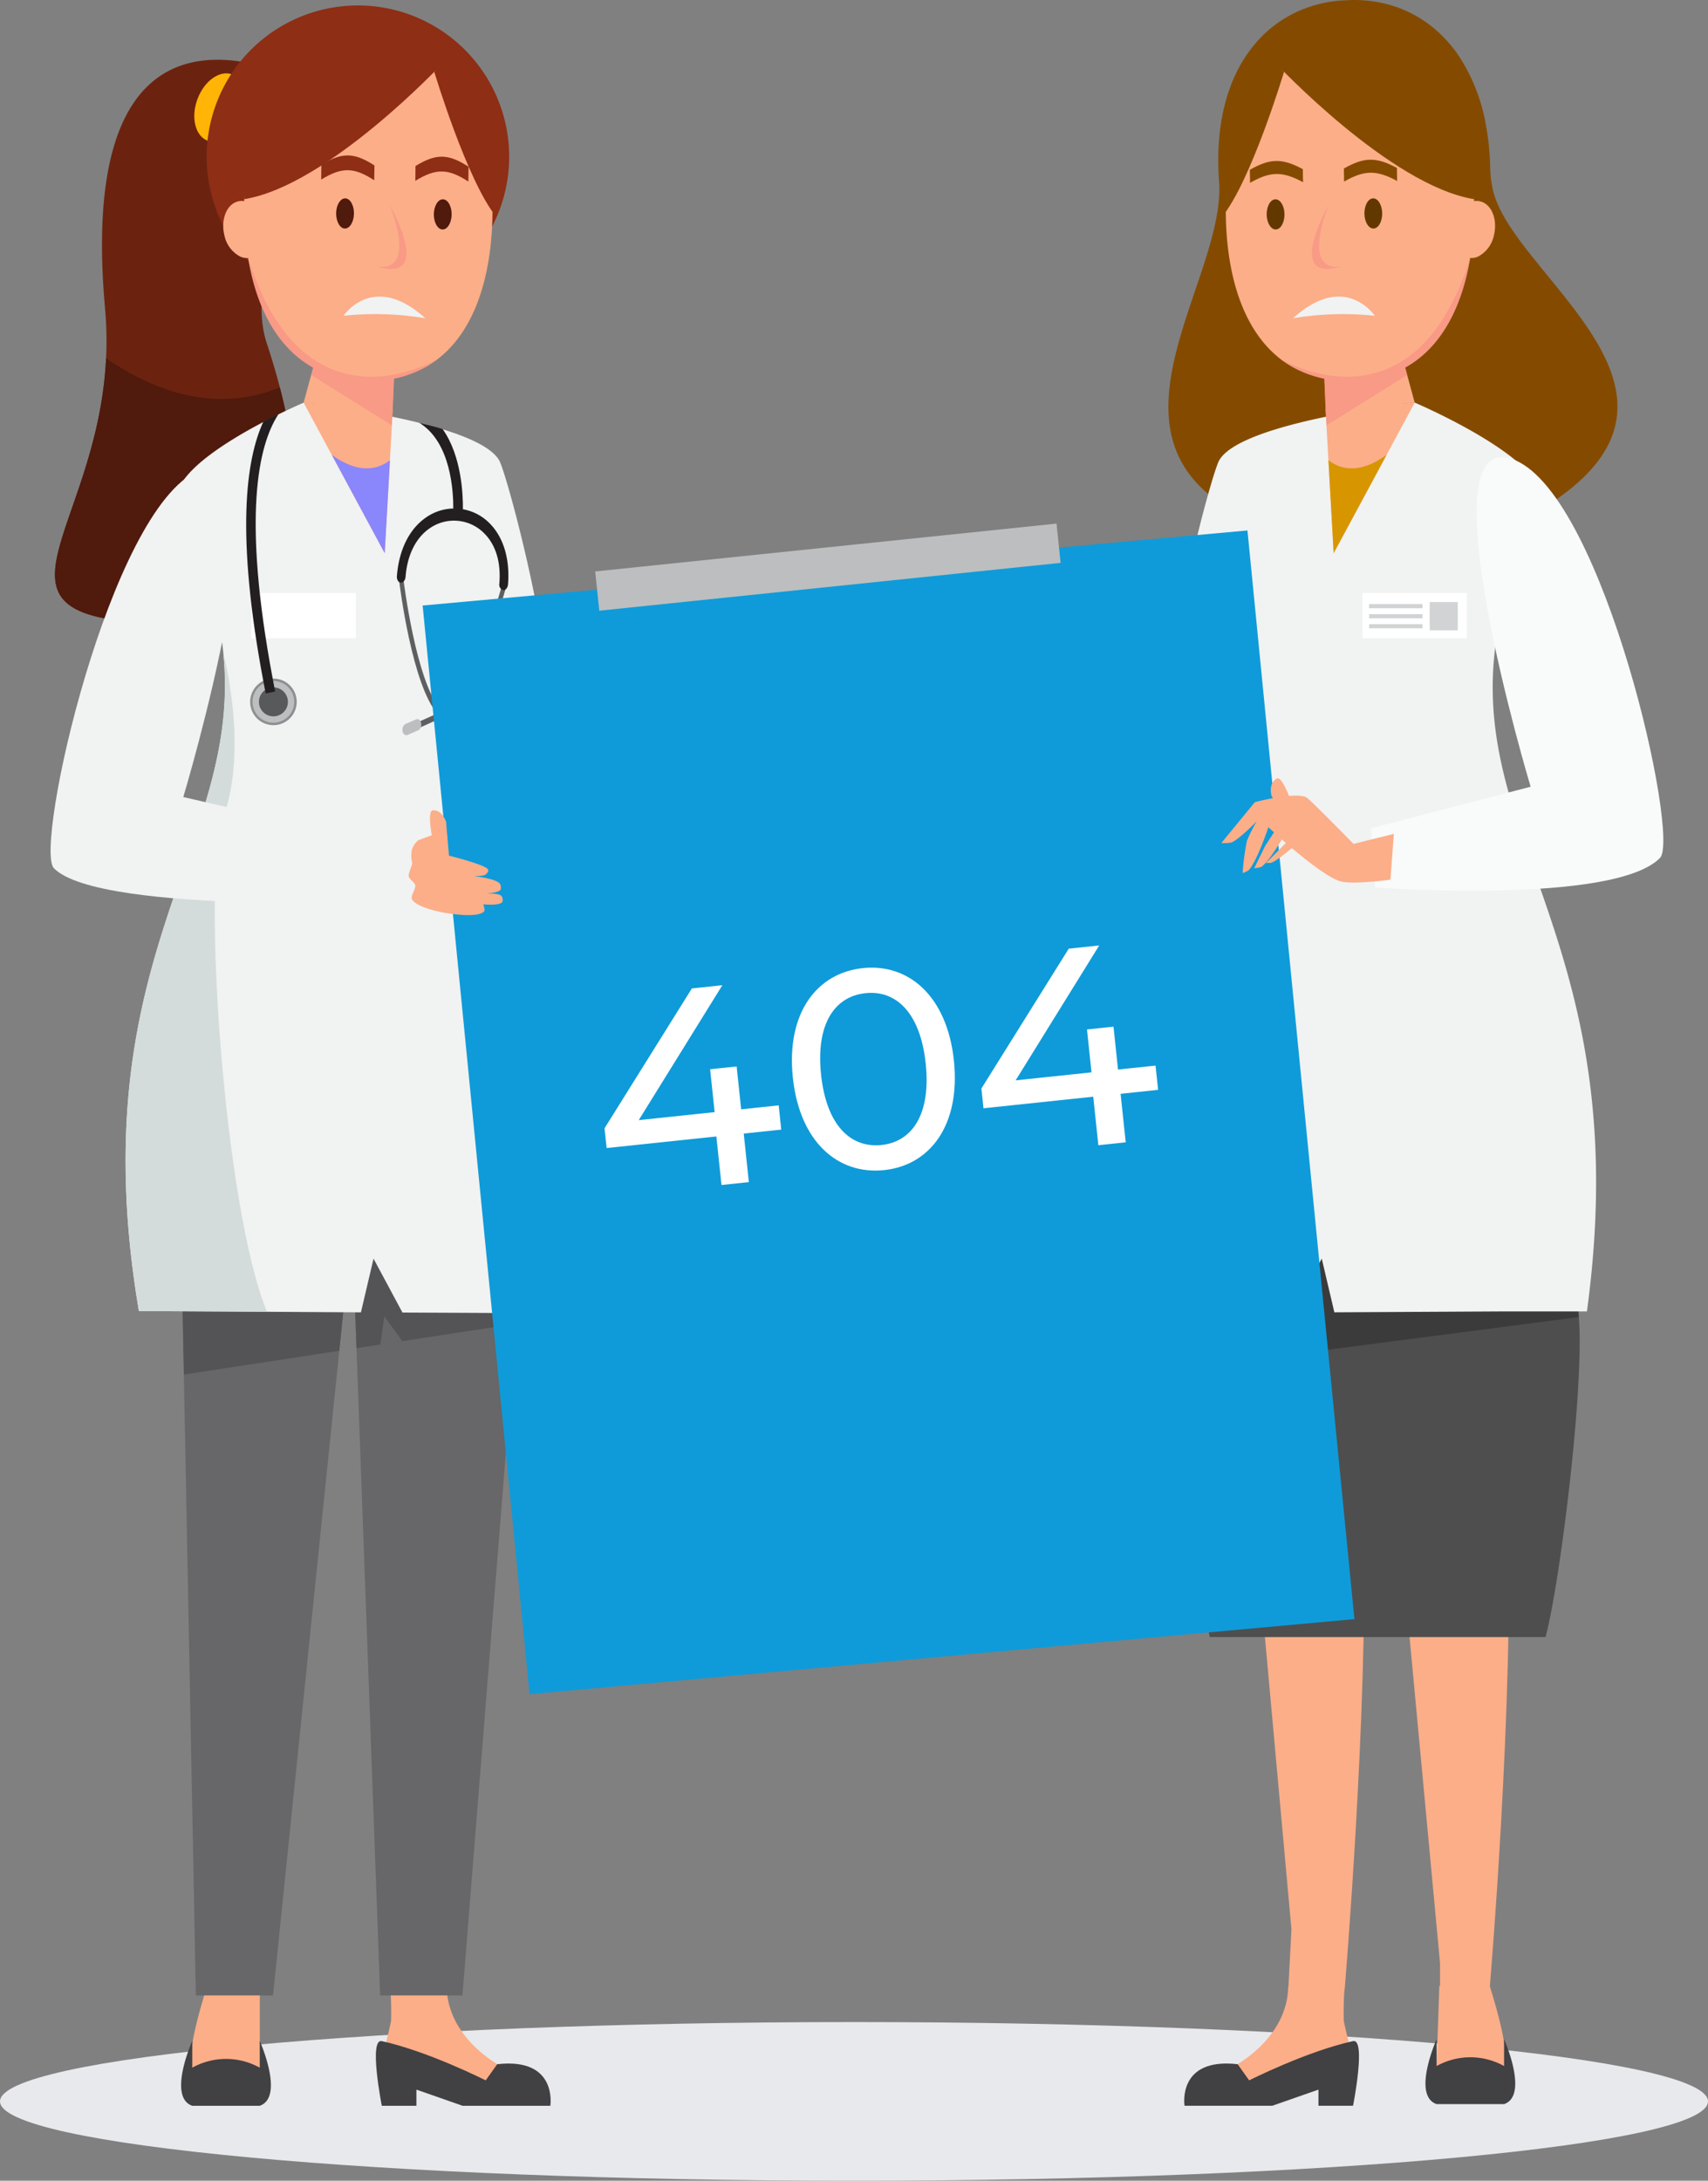<svg xmlns="http://www.w3.org/2000/svg" width="331.353" height="423.015" viewBox="0 0 331.353 423.015">
  <rect x="0" y="0" width="331.353" height="423.015" fill="#808080" stroke="none"/>
  <g id="Group_6018" data-name="Group 6018" transform="translate(-750.98 -102.484)">
    <g id="Group_6017" data-name="Group 6017" transform="translate(-20)">
      <path id="shadow" d="M286,1727.1c0,8.5,74.175,15.388,165.677,15.388s165.677-6.889,165.677-15.388-74.176-15.388-165.677-15.388S286,1718.6,286,1727.1Z" transform="translate(484.98 -1216.986)" fill="#e8e9ec"/>
      <g id="Group_6016" data-name="Group 6016" transform="translate(781.641 103.543)">
        <path id="Path_1051" data-name="Path 1051" d="M1845.418,1094l-.086,3.83s3.683,6.45,3.46,8.806c-.3,3.15-6.75,10.7-6.75,10.7l-8.052-14.362,6.249-2.078-2.79-6.875Z" transform="translate(-1749.764 -894.36)" fill="#fcae88"/>
        <path id="Path_1052" data-name="Path 1052" d="M1842.987,745a602.97,602.97,0,0,1,9.122,68.619c.83,11.49-1.6,30.827,2.16,45.617H1838.95Z" transform="translate(-1756.814 -656.746)" fill="#d4dbdb"/>
        <path id="Path_1053" data-name="Path 1053" d="M1996.223,610.8c22.146,0,27.463-18.383,20.333-45.767q-1.079-4.149-2.531-8.55c-3.9-11.847,4.181-30.052,10.153-31.881-3.192-5.493,3.447-15.546,3.447-15.546s-51.636-33.578-44.975,40.689a70.451,70.451,0,0,1,.2,9.648C1981.159,594.288,1954.55,610.8,1996.223,610.8Z" transform="translate(-1972.93 -490.952)" fill="#6b2310"/>
        <path id="Path_1054" data-name="Path 1054" d="M2021.606,734.337c22.146,0,27.463-18.383,20.333-45.767-12.249,5.02-24.023.977-33.709-5.639C2006.542,717.823,1979.934,734.337,2021.606,734.337Z" transform="translate(-1998.311 -614.486)" fill="#501a0c"/>
        <path id="Path_1055" data-name="Path 1055" d="M2029.035,514.764c-1.308,3.555-.412,7.159,2,8.049s5.426-1.277,6.741-4.829.415-7.162-2-8.049S2030.347,511.209,2029.035,514.764Z" transform="translate(-2001.401 -496.568)" fill="#ffb406"/>
        <path id="Path_1056" data-name="Path 1056" d="M1895.371,1688.213s-10.532-5.269-10.74-15.533h-10.947a63.331,63.331,0,0,1,.172,6.594c-.195,1.168-1.277,5.473-1.277,5.473S1891.407,1701.42,1895.371,1688.213Z" transform="translate(-1808.647 -1288.351)" fill="#fcae88"/>
        <path id="Path_1057" data-name="Path 1057" d="M1866.549,1710.179l-2.234,3.137s-11.1-5.627-20.155-7.615c-2.595-.568,0,12.54,0,12.54h6.712v-3.134l8.959,3.134h17.021S1878.351,1708.836,1866.549,1710.179Z" transform="translate(-1780.75 -1310.821)" fill="#414042"/>
        <path id="Path_1059" data-name="Path 1059" d="M2033.183,1689.029V1673.17h-10.305s-4.219,12.926-2.793,15.546C2021.652,1691.592,2033.183,1689.029,2033.183,1689.029Z" transform="translate(-1993.444 -1288.684)" fill="#fcae88"/>
        <path id="Path_1060" data-name="Path 1060" d="M2015.212,1705.57v5.205a13.46,13.46,0,0,1,13.086,0v-5.205s4.87,10.915,0,12.594h-13.086C2010.342,1716.485,2015.212,1705.57,2015.212,1705.57Z" transform="translate(-1988.571 -1310.744)" fill="#414042"/>
        <path id="Path_1061" data-name="Path 1061" d="M1581.13,708.8l.957,49.575,2.33,120.431h14.962l12.855-125.042,2.48-24.122.865,23.608,4.592,125.556h15.958l10.427-130.3,2.924-36.547.214-3.163Z" transform="translate(-1557.078 -492.795)" fill="#676668"/>
        <path id="Path_1062" data-name="Path 1062" d="M1581.13,708.8l.957,49.575,30.147-4.612,2.48-24.122.865,23.608,4.608-.705.8-5.47,3.479,4.816,22.092-3.38,2.924-36.547.214-3.163Z" transform="translate(-1557.078 -492.795)" fill="#545355"/>
        <path id="Path_1063" data-name="Path 1063" d="M1841.532,886.093l14.767.08,10.079.064,18.23.112,2.448-10.42,5.614,10.462,30.036.137s-11.1-83.1-3.846-100.895a53.882,53.882,0,0,0,2.477-16.947c-.958-17.381-8.569-45.221-9.894-47.586-4.27-7.574-37.932-11.219-37.932-11.219s-28.443,12.071-24.3,20.474c5.253,10.653,7.868,19.788,8.713,28.114C1861.709,795.858,1829.87,816.947,1841.532,886.093Z" transform="translate(-1825.25 -632.835)" fill="#f1f2f2"/>
        <path id="Path_1064" data-name="Path 1064" d="M1666.01,273.4l5.461,10.143,10.264,19.057,1.015-18.026.549-9.779Z" transform="translate(-1617.77 -196.354)" fill="#fcae88"/>
        <path id="Path_1065" data-name="Path 1065" d="M1682.084,234.25l-.441,10.7-.146,3.543-17.266-1.749,2.656-9.747.335-1.226Z" transform="translate(-1615.988 -169.701)" fill="#fcae88"/>
        <path id="Path_1066" data-name="Path 1066" d="M1680.622,234.25l-.738,16.9-15.654-9.776,1.529-5.6Z" transform="translate(-1614.527 -169.701)" fill="#f58d86" opacity="0.6"/>
        <path id="Path_1067" data-name="Path 1067" d="M1868.21,497.823a29.343,29.343,0,1,0,29.343-29.343,29.343,29.343,0,0,0-29.343,29.343Z" transform="translate(-1838.779 -468.48)" fill="#8e2e15"/>
        <path id="Path_1068" data-name="Path 1068" d="M1878.347,523.381a7.3,7.3,0,0,0,.207,1.6,6,6,0,0,0,3.092,4.184,3.168,3.168,0,0,0,1.526.274c2.308,13.867,9.741,23.937,23.541,23.854a22.112,22.112,0,0,0,10.957-2.735c9.112-5.17,13-17.142,12.907-31.041a46.064,46.064,0,0,0-.549-6.846c-2.368-15.262-12.128-26.688-23.764-26.608-12.97.08-23.445,14.439-23.854,32.35a2.908,2.908,0,0,0-1.276.064,2.128,2.128,0,0,0-.425.156C1879.2,519.293,1878.293,521.2,1878.347,523.381Z" transform="translate(-1845.695 -480.448)" fill="#fcae88"/>
        <path id="Path_1069" data-name="Path 1069" d="M1892.9,565.078c4.008-2.451,6.341-2.422,10.286.14.019-1.146.022-1.72.038-2.872-3.944-2.553-6.275-2.592-10.289-.137C1892.922,563.361,1892.91,563.933,1892.9,565.078Z" transform="translate(-1822.988 -531.063)" fill="#8e2e15"/>
        <path id="Path_1070" data-name="Path 1070" d="M1950.09,564.314c4.012-2.458,6.348-2.426,10.289.137,0-1.143.025-1.717.042-2.872-3.945-2.553-6.281-2.588-10.293-.137C1950.115,562.6,1950.109,563.168,1950.09,564.314Z" transform="translate(-1898.437 -530.541)" fill="#8e2e15"/>
        <path id="Path_1071" data-name="Path 1071" d="M1911.33,622c2.295,13.87,9.731,23.937,23.532,23.854a22.081,22.081,0,0,0,10.96-2.732c.539-.6,1.816-.957,2.372-1.6C1947.829,641.746,1922.274,657,1911.33,622Z" transform="translate(-1873.838 -573.003)" fill="#f58d86" opacity="0.6"/>
        <path id="Path_1072" data-name="Path 1072" d="M1946.9,482.291s-22.293,23.863-38.618,26.516C1907.429,505.544,1913.943,450.691,1946.9,482.291Z" transform="translate(-1871.548 -471.229)" fill="#8e2e15"/>
        <path id="Path_1073" data-name="Path 1073" d="M1875.91,502.725s6.405,21.313,12.07,28.165C1887.913,528.609,1886.694,489.052,1875.91,502.725Z" transform="translate(-1802.321 -489.843)" fill="#8e2e15"/>
        <path id="Path_1074" data-name="Path 1074" d="M1903.169,589.207c0,1.618.747,2.936,1.7,2.946s1.739-1.3,1.755-2.911-.747-2.933-1.7-2.943S1903.188,587.593,1903.169,589.207Z" transform="translate(-1829.666 -548.697)" fill="#501a0c"/>
        <path id="Path_1075" data-name="Path 1075" d="M1962.559,588.637c0,1.618.747,2.933,1.7,2.946s1.743-1.3,1.759-2.911-.747-2.936-1.7-2.943S1962.575,587.022,1962.559,588.637Z" transform="translate(-1908.01 -548.309)" fill="#501a0c"/>
        <path id="Path_1076" data-name="Path 1076" d="M1933.16,589.42s-1.43,7.037-2.438,12.029c11.129,3.306,2.617-11.707,2.442-12.019Z" transform="translate(-1868.274 -550.821)" fill="#fcae88"/>
        <path id="Path_1077" data-name="Path 1077" d="M1930.7,601.469c11.129,3.306,2.617-11.707,2.442-12.019C1933.268,589.74,1938.668,602.67,1930.7,601.469Z" transform="translate(-1868.247 -550.841)" fill="#f58d86" opacity="0.6"/>
        <path id="Path_1078" data-name="Path 1078" d="M0,3.722s5.745-8.689,15.868.485A58.188,58.188,0,0,0,0,3.722Z" transform="translate(55.987 56.477)" fill="#f1f2f2"/>
        <rect id="Rectangle_4658" data-name="Rectangle 4658" width="20.234" height="8.802" transform="translate(38.124 113.965)" fill="#fff"/>
        <path id="Path_1079" data-name="Path 1079" d="M1940.67,741.66l10.261,19.057,1.015-18.026C1949.606,744.491,1945.907,745.442,1940.67,741.66Z" transform="translate(-1886.955 -654.472)" fill="#8a86fb"/>
        <path id="Path_1080" data-name="Path 1080" d="M1870.723,849.923l6.52-2.943c5.767-4.752,10.992-23.573,11.209-24.371l-.785-.38c-.055.191-5.3,19.108-10.785,23.7L1870.5,848.8Z" transform="translate(-1801.066 -709.328)" fill="#5e5f60"/>
        <path id="Path_1081" data-name="Path 1081" d="M1922.333,905.357a.521.521,0,0,0,.278-.048l2.081-.9a.956.956,0,0,0,.485-.546,1.535,1.535,0,0,0,.083-.849c-.105-.568-.552-.9-.957-.728l-2.078.9a.958.958,0,0,0-.485.546,1.532,1.532,0,0,0-.086.846A.858.858,0,0,0,1922.333,905.357Z" transform="translate(-1854.218 -763.804)" fill="#bcbec0"/>
        <path id="Path_1082" data-name="Path 1082" d="M1904.963,847.726l.383-1.085-5.892-3.772c-4.746-5.349-7.155-24.831-7.178-25.028l-.836.262c.1.82,2.5,20.206,7.506,25.756l.08.07Z" transform="translate(-1824.644 -706.339)" fill="#5e5f60"/>
        <path id="Path_1083" data-name="Path 1083" d="M1888.207,907.919a.852.852,0,0,0,.792-.667,1.567,1.567,0,0,0,.041-.849.99.99,0,0,0-.4-.613l-1.915-1.194c-.376-.236-.871.032-1.059.578a1.571,1.571,0,0,0-.042.849.989.989,0,0,0,.4.613l1.915,1.193a.549.549,0,0,0,.268.09Z" transform="translate(-1806.508 -765.347)" fill="#bcbec0"/>
        <path id="Path_1084" data-name="Path 1084" d="M1869.454,788.6c.466.035.881-.466.932-1.12.319-4.222,1.988-7.564,4.666-9.406a8.231,8.231,0,0,1,10.446.823c1.637,1.567,3.511,4.558,3.083,9.894a1.1,1.1,0,0,0,.75,1.276h0c.463.032.877-.469.929-1.12.4-5.065-.941-9.339-3.763-12.039a9.574,9.574,0,0,0-12.128-.957c-3.255,2.234-5.269,6.287-5.668,11.4-.048.657.287,1.219.75,1.258Z" transform="translate(-1802.366 -676.644)" fill="#231f20"/>
        <path id="Path_1085" data-name="Path 1085" d="M1902.909,738.755c0,.613-.029.98-.032,1.005l1.87.118c0-.026.022-.38.029-.98.035-2.69-.23-10.328-3.929-15.54-.865-.319-3.108-.878-4.535-1.219C1902.491,725.9,1902.932,735.6,1902.909,738.755Z" transform="translate(-1825.634 -641.182)" fill="#231f20"/>
        <path id="Path_1087" data-name="Path 1087" d="M1997.439,883a4.516,4.516,0,1,0,3.54-5.311A4.516,4.516,0,0,0,1997.439,883Z" transform="translate(-1959.484 -747.027)" fill="#8d8f90"/>
        <path id="Path_1088" data-name="Path 1088" d="M1998.928,883.905a4.043,4.043,0,1,0,.6-3.04,4.043,4.043,0,0,0-.6,3.04Z" transform="translate(-1960.514 -748.021)" fill="#bcbec0"/>
        <path id="Path_1089" data-name="Path 1089" d="M2002.765,886.3a2.809,2.809,0,1,0,2.2-3.306A2.808,2.808,0,0,0,2002.765,886.3Z" transform="translate(-1963.136 -750.659)" fill="#58595b"/>
        <path id="Path_1090" data-name="Path 1090" d="M2018.023,989.765l14.767.08,10.079.064c-8.327-20.164-12.738-84.053-8.47-95.872,4.915-13.618,0-31.887,0-31.887C2038.2,899.529,2006.36,920.619,2018.023,989.765Z" transform="translate(-2001.742 -736.507)" fill="#d4dbdb"/>
        <path id="Path_1086" data-name="Path 1086" d="M2011.738,768.608c.029.16.061.319.09.479l.249,1.277.134.68,1.838-.364-.163-.83c-.08-.415-.16-.83-.239-1.238l-.086-.469c-5.917-31.488-2.821-45.263,1.13-51.282-.824.386-2.336,1.107-2.936,1.462C2008.336,725.71,2006.393,740.184,2011.738,768.608Z" transform="translate(-1971.323 -637.588)" fill="#231f20"/>
      </g>
      <path id="Path_1211" data-name="Path 1211" d="M1872.58,1688.213s10.532-5.269,10.74-15.533h10.947a63.285,63.285,0,0,0-.172,6.594c.195,1.168,1.277,5.473,1.277,5.473S1876.544,1701.42,1872.58,1688.213Z" transform="translate(-862.422 -1184.809)" fill="#fcae88"/>
      <path id="Path_1212" data-name="Path 1212" d="M1853.371,1710.179l2.234,3.137s11.1-5.627,20.155-7.615c2.595-.568,0,12.54,0,12.54h-6.712v-3.134l-8.959,3.134h-17.021S1841.568,1708.836,1853.371,1710.179Z" transform="translate(-842.287 -1207.279)" fill="#414042"/>
      <path id="Path_1213" data-name="Path 1213" d="M2019.79,1689.029l.543-15.859h9.762s4.219,12.926,2.792,15.546C2031.321,1691.592,2019.79,1689.029,2019.79,1689.029Z" transform="translate(-970.119 -1185.463)" fill="#fcae88"/>
      <path id="Path_1214" data-name="Path 1214" d="M2028.3,1705.57v5.205a13.458,13.458,0,0,0-13.085,0v-5.205s-4.87,10.915,0,12.594H2028.3C2033.168,1716.485,2028.3,1705.57,2028.3,1705.57Z" transform="translate(-965.529 -1207.521)" fill="#414042"/>
      <rect id="Rectangle_4675" data-name="Rectangle 4675" width="5.764" height="5.486" transform="translate(1066.252 219.271)" fill="#d1d3d4"/>
      <rect id="Rectangle_4676" data-name="Rectangle 4676" width="9.383" height="0.801" transform="translate(1055.473 219.67)" fill="#d1d3d4"/>
      <rect id="Rectangle_4677" data-name="Rectangle 4677" width="9.383" height="0.798" transform="translate(1055.473 221.617)" fill="#d1d3d4"/>
      <rect id="Rectangle_4678" data-name="Rectangle 4678" width="9.383" height="0.801" transform="translate(1055.473 223.557)" fill="#d1d3d4"/>
      <path id="Path_1164" data-name="Path 1164" d="M971.666,568.485c-9.472,4.4-23.085-21.288-25.411-23.164-7.752,7.622-8.617,26.742-21.814,20.959-33.661-14.758-5.247-46.316-6.7-65.951-.6-8.154.574-15,3.051-20.426.172-.367.345-.731.52-1.085a26.952,26.952,0,0,1,3.664-5.445c.109-.131.23-.262.348-.393a23.415,23.415,0,0,1,5.3-4.347c.236-.14.475-.284.718-.418a24.643,24.643,0,0,1,10.149-2.955l1.864-.089a25.02,25.02,0,0,1,8.79,1.347c.268.093.527.188.792.29a23.493,23.493,0,0,1,7.251,4.5c.131.118.252.236.383.358a25.043,25.043,0,0,1,3.22,3.686c.23.319.456.638.673.983a35.453,35.453,0,0,1,4.941,12.5v.048a.55.55,0,0,0,.016.077,48.009,48.009,0,0,1,.807,6.23c.06.852.1,1.727.118,2.607a21.557,21.557,0,0,0,.456,3.91C974.5,519.852,1022.861,544.7,971.666,568.485Z" transform="translate(89.738 -362.678)" fill="#844b00"/>
      <path id="Path_1165" data-name="Path 1165" d="M1061.824,1276.869l1.277,12.093,2.84,26.809,6.828,75.164-.607,11.665,8.139,1.2,2.793-1.2s4.544-53.94,3.688-89.29c-.242-9.894-1.012-18.885-2.588-25.7h0c-1.171-5.078-2.793-8.936-4.976-11.088C1076.113,1273.485,1061.824,1276.869,1061.824,1276.869Z" transform="translate(-51.248 -914.225)" fill="#fcae88"/>
      <path id="Path_1169" data-name="Path 1169" d="M973.9,1276.864,975,1287.182l2.684,25.322,7.948,84.985v4.708l5.937.319,1.882-.319,1.806.319s4.841-56.864,3.5-92.523c-.351-9.437-1.242-17.889-2.92-24.16-1.13-4.213-2.617-7.44-4.539-9.326C988.19,1273.481,973.9,1276.864,973.9,1276.864Z" transform="translate(64.715 -914.221)" fill="#fcae88"/>
      <path id="Path_1173" data-name="Path 1173" d="M995.508,1308.47,974.67,1309.8l2.684,25.322,21.064-2.493C998.077,1323.193,997.186,1314.741,995.508,1308.47Z" transform="translate(65.041 -936.84)" fill="#f58d86" opacity="0.6"/>
      <path id="Path_1174" data-name="Path 1174" d="M1062.16,1315.306l2.841,26.809,20.834-2.461c-.243-9.894-1.012-18.885-2.589-25.7h0Z" transform="translate(-50.299 -940.57)" fill="#f58d86" opacity="0.6"/>
      <path id="Path_1175" data-name="Path 1175" d="M936.147,1159.109h65.108c2.7-9.8,7.584-48.389,6.464-62.078-1.972-24.1-8.078-50.455-12.074-65.833-2.119-8.154-3.645-13.219-3.645-13.219H946.649s-.91,3.029-2.3,8.164c-.463,1.711-.983,3.654-1.538,5.8-.989,3.855-2.106,8.355-3.249,13.309a338.042,338.042,0,0,0-7.668,61.623C931.582,1116.813,934.111,1151.724,936.147,1159.109Z" transform="translate(69.555 -739.063)" fill="#4e4e4e"/>
      <path id="Path_1176" data-name="Path 1176" d="M932.42,1135.075l75.6-9.842c-1.972-24.1-8.078-50.455-12.074-65.832l-52.836.744c-.989,3.855-2.107,8.355-3.249,13.309C935.749,1091.213,933.023,1114.69,932.42,1135.075Z" transform="translate(69.24 -767.262)" fill="#3b3b3b"/>
      <path id="Path_1177" data-name="Path 1177" d="M922.218,886.37H945.11l5.614-10.462,2.448,10.42,32.781-.175h16.214c11.543-84.807-37.961-97.314-9.107-155.822,4.149-8.4-24.3-20.471-24.3-20.471s-33.668,3.651-37.938,11.215c-1.334,2.365-8.936,30.208-9.894,47.589a53.6,53.6,0,0,0,2.477,16.944C930.639,803.417,922.218,886.37,922.218,886.37Z" transform="translate(76.676 -529.279)" fill="#f1f2f2"/>
      <path id="Path_1178" data-name="Path 1178" d="M775.459,273.4,770,283.543,759.737,302.6l-1.015-18.026-.552-9.779Z" transform="translate(269.973 -92.813)" fill="#fcae88"/>
      <path id="Path_1179" data-name="Path 1179" d="M758.17,234.25l.44,10.7.147,3.543,17.266-1.749L773.368,237l-.335-1.226Z" transform="translate(269.41 -66.158)" fill="#fcae88"/>
      <path id="Path_1180" data-name="Path 1180" d="M762.76,234.25l.737,16.9,15.651-9.776-1.526-5.6Z" transform="translate(264.82 -66.158)" fill="#f58d86" opacity="0.6"/>
      <path id="Path_1181" data-name="Path 1181" d="M1034.545,523.381a7.318,7.318,0,0,1-.208,1.6,6.014,6.014,0,0,1-3.093,4.184,3.193,3.193,0,0,1-1.529.274c-2.3,13.867-9.74,23.937-23.538,23.854a22.125,22.125,0,0,1-10.96-2.735c-9.112-5.17-13-17.142-12.907-31.041a46.064,46.064,0,0,1,.549-6.846c2.371-15.262,12.128-26.688,23.764-26.608,12.97.08,23.445,14.439,23.857,32.35a2.914,2.914,0,0,1,1.277.064,2.2,2.2,0,0,1,.424.156C1033.689,519.293,1034.608,521.2,1034.545,523.381Z" transform="translate(26.473 -376.906)" fill="#fcae88"/>
      <path id="Path_1182" data-name="Path 1182" d="M1109.325,564.522c-4.009-2.16-6.345-2.134-10.29.124,0-1.01-.022-1.516-.035-2.531,3.942-2.25,6.275-2.284,10.286-.121C1109.286,563.009,1109.3,563.513,1109.325,564.522Z" transform="translate(-85.549 -426.691)" fill="#844b00"/>
      <path id="Path_1183" data-name="Path 1183" d="M1052.168,563.758c-4.012-2.165-6.348-2.137-10.29.121,0-1.007-.022-1.513-.038-2.531,3.945-2.25,6.278-2.281,10.29-.121C1052.142,562.245,1052.149,562.748,1052.168,563.758Z" transform="translate(-10.148 -426.168)" fill="#844b00"/>
      <path id="Path_1184" data-name="Path 1184" d="M1034.326,622c-2.3,13.87-9.734,23.937-23.534,23.854a22.09,22.09,0,0,1-10.96-2.732c-.539-.6-1.813-.957-2.371-1.6C997.828,641.746,1023.379,657,1034.326,622Z" transform="translate(21.857 -469.461)" fill="#f58d86" opacity="0.6"/>
      <path id="Path_1185" data-name="Path 1185" d="M994.867,482.291s22.3,23.863,38.618,26.516C1034.34,505.544,1027.826,450.691,994.867,482.291Z" transform="translate(23.455 -367.688)" fill="#844b00"/>
      <path id="Path_1186" data-name="Path 1186" d="M1122.637,502.725s-6.405,21.313-12.067,28.165C1110.637,528.609,1111.856,489.052,1122.637,502.725Z" transform="translate(-102.553 -386.301)" fill="#844b00"/>
      <path id="Path_1187" data-name="Path 1187" d="M1113.76,589.207c0,1.618-.747,2.936-1.7,2.946s-1.743-1.3-1.759-2.911.747-2.933,1.7-2.943S1113.744,587.593,1113.76,589.207Z" transform="translate(-93.586 -445.154)" fill="#633800"/>
      <path id="Path_1188" data-name="Path 1188" d="M1054.357,588.637c0,1.618-.747,2.933-1.7,2.946s-1.743-1.3-1.755-2.911.747-2.936,1.7-2.943S1054.325,587.022,1054.357,588.637Z" transform="translate(-15.225 -444.768)" fill="#633800"/>
      <path id="Path_1189" data-name="Path 1189" d="M1078.952,589.42l2.438,12.029c-11.129,3.306-2.62-11.707-2.445-12.019Z" transform="translate(-50.168 -447.279)" fill="#fcae88"/>
      <path id="Path_1190" data-name="Path 1190" d="M1081.39,601.469c-11.129,3.306-2.62-11.707-2.445-12.019C1078.824,589.74,1073.424,602.67,1081.39,601.469Z" transform="translate(-50.168 -447.299)" fill="#f58d86" opacity="0.6"/>
      <path id="Path_1191" data-name="Path 1191" d="M15.868,3.722S10.123-4.967,0,4.207A58.187,58.187,0,0,1,15.868,3.722Z" transform="translate(1021.818 160.02)" fill="#f1f2f2"/>
      <rect id="Rectangle_4673" data-name="Rectangle 4673" width="20.238" height="8.802" transform="translate(1035.313 217.506)" fill="#fff"/>
      <path id="Path_1192" data-name="Path 1192" d="M1059.526,741.66l-10.261,19.057-1.015-18.026C1050.589,744.491,1054.272,745.442,1059.526,741.66Z" transform="translate(-19.551 -550.93)" fill="#d79600"/>
      <path id="Path_1210" data-name="Path 1210" d="M908.1,743.635c17.234,7.523,31.915,73.087,28.015,77.1-8.936,9.166-55.281,5.745-55.281,5.745l-.811-11.489,30.984-8.056S889.522,735.538,908.1,743.635Z" transform="translate(156.916 -551.84)" fill="#f9fafa"/>
      <rect id="Rectangle_4679" data-name="Rectangle 4679" width="5.445" height="5.486" transform="translate(1048.342 219.271)" fill="#d1d3d4"/>
      <rect id="Rectangle_4680" data-name="Rectangle 4680" width="10.36" height="0.801" transform="translate(1036.586 219.67)" fill="#d1d3d4"/>
      <rect id="Rectangle_4681" data-name="Rectangle 4681" width="10.36" height="0.798" transform="translate(1036.586 221.617)" fill="#d1d3d4"/>
      <rect id="Rectangle_4682" data-name="Rectangle 4682" width="10.36" height="0.801" transform="translate(1036.586 223.557)" fill="#d1d3d4"/>
      <path id="Path_1205" data-name="Path 1205" d="M1013.888,619.6,853.862,634.163,833.12,422.98l160.016-14.56Z" transform="translate(19.852 -203.037)" fill="#0f9bd9"/>
      <g id="Group_6015" data-name="Group 6015" transform="translate(780.795 193.158)">
        <path id="Path_1281" data-name="Path 1281" d="M908.673,743.635c-17.234,7.523-31.915,73.088-28.015,77.1,8.936,9.166,70.019,6.423,70.019,6.423v-9.91l-44.911-10.314S927.251,735.537,908.673,743.635Z" transform="translate(-880.024 -742.994)" fill="#f1f2f2"/>
      </g>
      <path id="Path_1203" data-name="Path 1203" d="M1108.613,944.867s-2.26-7.3-3.511-6.639c-1.714.9-1.06,3.31-1.06,3.31l2.113,4.171Z" transform="translate(-86.404 -684.734)" fill="#fcae88"/>
      <path id="Path_1206" data-name="Path 1206" d="M1077.287,956.155l-7.826,1.937s-8.518-8.738-9.185-9.055c-2.26-1.066-9.948.957-9.948.957l-6.5,7.928a8.051,8.051,0,0,0,1.947-.1c1.484-.584,4.9-4.1,4.9-4.1a30.907,30.907,0,0,0-1.892,3.779,49.329,49.329,0,0,0-.833,6.252,4.75,4.75,0,0,0,1.136-.527c1.628-1.631,3.865-8.365,3.865-8.365s9.728,9.144,13.867,10.462c2.339.744,9.811-.294,9.811-.294Z" transform="translate(-35.902 -691.91)" fill="#fcae88"/>
      <rect id="Rectangle_4674" data-name="Rectangle 4674" width="7.658" height="89.979" transform="translate(887.24 220.949) rotate(-95.92)" fill="#bcbec0"/>
      <path id="Path_1284" data-name="Path 1284" d="M-19-14.19h-7.315v-8.36h-5.17v8.36h-14.8L-27.417-38.5h-5.94l-19.69,25.19v3.85h21.4V0h5.335V-9.46H-19ZM.028.44C8.993.44,15.7-6.71,15.7-19.25S8.993-38.94.028-38.94c-9.02,0-15.73,7.15-15.73,19.69S-8.992.44.028.44Zm0-4.895c-6.05,0-10.23-4.95-10.23-14.8s4.18-14.8,10.23-14.8c6,0,10.175,4.95,10.175,14.8S6.023-4.455.028-4.455Zm54.45-9.735H47.163v-8.36h-5.17v8.36H27.2L46.063-38.5h-5.94L20.432-13.31v3.85h21.4V0h5.335V-9.46h7.315Z" transform="matrix(0.995, -0.105, 0.105, 0.995, 942.439, 329.027)" fill="#fff"/>
      <path id="Path_1207" data-name="Path 1207" d="M1115.586,968.79l-2.2,3.393-2.1,4.283a4.944,4.944,0,0,0,1.35-.246c1.494-.929,4.2-5.643,4.2-5.643Z" transform="translate(-96.988 -705.57)" fill="#fcae88"/>
      <path id="Path_1208" data-name="Path 1208" d="M1101.656,972.66l-.788.791h0l-4.618,4.631a4.58,4.58,0,0,0,1.031-.045c1.149-.405,3.7-2.6,4.385-3.192l.613.539,1.612,1.982.427-1.468Z" transform="translate(-79.66 -708.205)" fill="#fcae88"/>
      <path id="Path_1282" data-name="Path 1282" d="M1282.248,961.981s-1.743-7.44-.319-7.507c1.915-.1,2.585,2.32,2.585,2.32l.287,4.666Z" transform="translate(-426.973 -694.805)" fill="#fcae88"/>
      <path id="Path_1283" data-name="Path 1283" d="M1249.772,968.309a4.121,4.121,0,0,0-1.194,1.7,5.582,5.582,0,0,0,0,2.608c.048.705-.791,2.055-.638,2.748.105.507,1.143,1.158,1.251,1.666.144.692-.98,2.125-.638,2.748.871,1.615,5.933,2.531,5.933,2.531s6.772,1.318,8.078-.224c.22-.255-.182-1.337-.182-1.337s3.118.3,3.686-.437a1.3,1.3,0,0,0-.163-1.2c-.638-.638-3.536-.437-3.536-.437s2.872-.057,3.37-.766a1.4,1.4,0,0,0-.166-1.206c-.868-1-5.107-1.446-5.107-1.446s1.956.077,2.406-.319c.351-.319.67-.715.351-1.063-.849-.922-7.491-2.576-7.491-2.576l-.447-5.03Z" transform="translate(-397.648 -702.838)" fill="#fcae88"/>
    </g>
  </g>
</svg>
